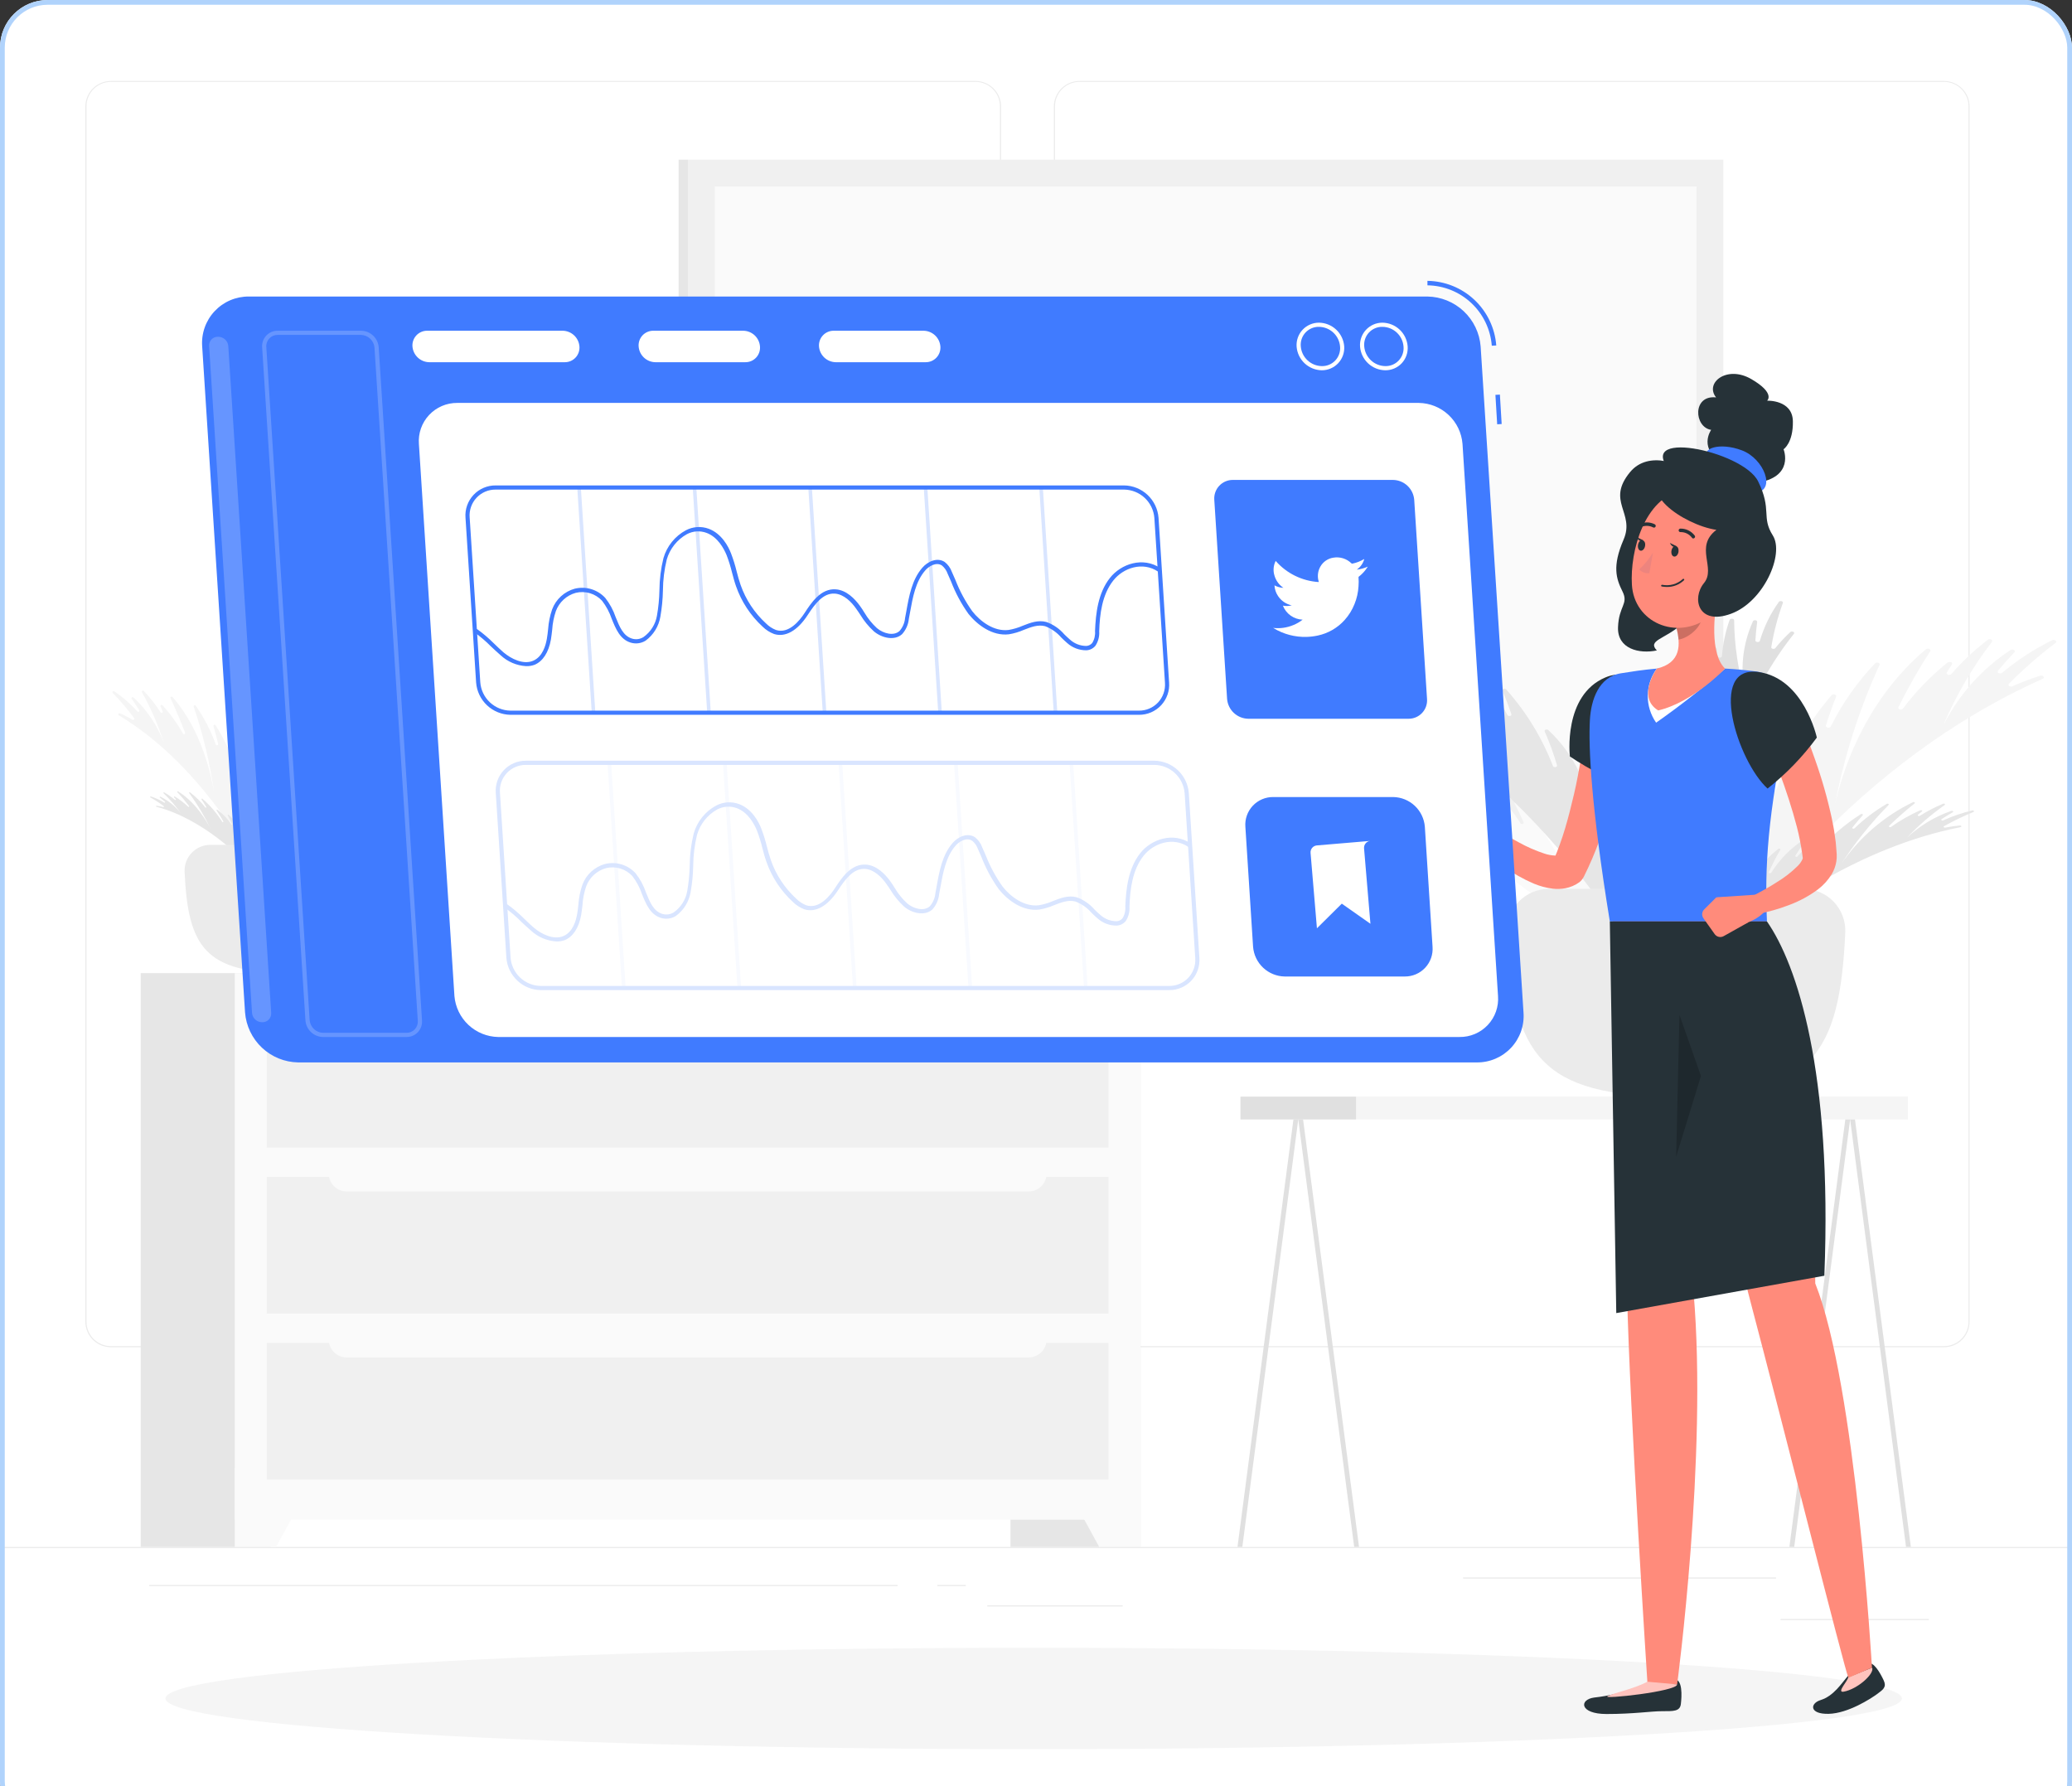 <svg width="435" height="375" viewBox="0 0 435 375" fill="none" xmlns="http://www.w3.org/2000/svg">
<rect x="0" y="0" width="435" height="375" fill="#333333" stroke="none"/>
<g clip-path="url(#clip0_1_10434)">
<rect width="435" height="384" rx="10" fill="white"/>
<path d="M452.04 324.782H-18V325.017H452.04V324.782Z" fill="#EBEBEB"/>
<path d="M404.942 339.908H373.806V340.143H404.942V339.908Z" fill="#EBEBEB"/>
<path d="M235.69 337.041H207.281V337.276H235.69V337.041Z" fill="#EBEBEB"/>
<path d="M372.866 331.184H307.164V331.419H372.866V331.184Z" fill="#EBEBEB"/>
<path d="M188.441 332.763H31.317V332.998H188.441V332.763Z" fill="#EBEBEB"/>
<path d="M202.759 332.763H196.808V332.998H202.759V332.763Z" fill="#EBEBEB"/>
<path d="M204.799 282.854H23.279C21.857 282.852 20.494 282.285 19.489 281.279C18.485 280.272 17.92 278.909 17.92 277.486V22.321C17.933 20.907 18.503 19.555 19.506 18.559C20.509 17.563 21.865 17.002 23.279 17H204.799C206.222 17 207.588 17.566 208.594 18.572C209.601 19.579 210.167 20.944 210.167 22.368V277.486C210.167 278.91 209.601 280.275 208.594 281.282C207.588 282.289 206.222 282.854 204.799 282.854V282.854ZM23.279 17.188C21.919 17.191 20.616 17.732 19.655 18.695C18.695 19.657 18.155 20.961 18.155 22.321V277.486C18.155 278.846 18.695 280.15 19.655 281.113C20.616 282.075 21.919 282.617 23.279 282.619H204.799C206.159 282.617 207.463 282.075 208.425 281.113C209.388 280.151 209.929 278.847 209.932 277.486V22.321C209.929 20.96 209.388 19.656 208.425 18.694C207.463 17.732 206.159 17.191 204.799 17.188H23.279Z" fill="#EBEBEB"/>
<path d="M408.147 282.854H226.618C225.195 282.852 223.831 282.286 222.825 281.279C221.819 280.273 221.253 278.909 221.25 277.486V22.321C221.265 20.906 221.837 19.554 222.842 18.558C223.846 17.562 225.203 17.002 226.618 17H408.147C409.559 17.005 410.913 17.566 411.914 18.562C412.915 19.558 413.484 20.909 413.496 22.321V277.486C413.496 278.907 412.933 280.269 411.931 281.276C410.928 282.282 409.568 282.849 408.147 282.854V282.854ZM226.618 17.188C225.257 17.191 223.953 17.732 222.991 18.694C222.029 19.656 221.488 20.96 221.485 22.321V277.486C221.488 278.847 222.029 280.151 222.991 281.113C223.953 282.075 225.257 282.617 226.618 282.619H408.147C409.508 282.617 410.812 282.075 411.774 281.113C412.736 280.151 413.278 278.847 413.28 277.486V22.321C413.278 20.96 412.736 19.656 411.774 18.694C410.812 17.732 409.508 17.191 408.147 17.188H226.618Z" fill="#EBEBEB"/>
<path d="M144.417 173.288L361.801 173.288V33.527L144.417 33.527L144.417 173.288Z" fill="#F0F0F0"/>
<path d="M144.427 33.527H142.471V173.288H144.427V33.527Z" fill="#E6E6E6"/>
<path d="M356.161 167.648V39.167L150.058 39.167V167.648H356.161Z" fill="#FAFAFA"/>
<path d="M239.45 204.311H212.141V324.782H239.45V204.311Z" fill="#E6E6E6"/>
<path d="M230.773 324.782H239.45V308.152H221.683L230.773 324.782Z" fill="#FAFAFA"/>
<path d="M56.849 204.311H29.54V324.782H56.849V204.311Z" fill="#E6E6E6"/>
<path d="M239.45 204.311H49.291V319.057H239.45V204.311Z" fill="#FAFAFA"/>
<path d="M57.958 324.782H49.291V308.152H67.049L57.958 324.782Z" fill="#FAFAFA"/>
<path d="M232.719 247.075H56.012V275.794H232.719V247.075Z" fill="#F0F0F0"/>
<path d="M232.719 281.924H56.012V310.643H232.719V281.924Z" fill="#F0F0F0"/>
<path d="M69.004 244.584H219.727V246.379C219.727 247.377 219.331 248.333 218.626 249.038C217.921 249.743 216.964 250.14 215.967 250.14H72.774C71.777 250.14 70.82 249.743 70.115 249.038C69.41 248.333 69.014 247.377 69.014 246.379V244.584H69.004Z" fill="#FAFAFA"/>
<path d="M232.719 212.217H56.012V240.936H232.719V212.217Z" fill="#F0F0F0"/>
<path d="M69.004 209.716H219.727V211.512C219.727 212.509 219.331 213.465 218.626 214.171C217.921 214.876 216.964 215.272 215.967 215.272H72.774C71.777 215.272 70.82 214.876 70.115 214.171C69.41 213.465 69.014 212.509 69.014 211.512V209.716H69.004Z" fill="#FAFAFA"/>
<path d="M69.004 279.433H219.727V281.228C219.727 282.225 219.331 283.182 218.626 283.887C217.921 284.592 216.964 284.988 215.967 284.988H72.774C71.777 284.988 70.82 284.592 70.115 283.887C69.41 283.182 69.014 282.225 69.014 281.228V279.433H69.004Z" fill="#FAFAFA"/>
<path d="M358.135 205.89C365.787 193.622 389.44 160.127 428.829 142.529C429.384 142.284 428.932 141.673 428.331 141.861C426.339 142.497 424.384 143.24 422.474 144.089C421.985 144.306 421.421 143.892 421.75 143.554C424.811 140.47 428.084 137.605 431.546 134.98C431.978 134.651 431.358 134.153 430.831 134.416C427.077 136.268 423.555 138.559 420.34 141.241C419.917 141.598 419.127 141.241 419.466 140.808C420.49 139.586 421.637 138.289 422.906 136.954C423.264 136.588 422.549 136.164 422.089 136.475C416.219 140.325 411.441 145.621 408.213 151.854H408.157C410.789 145.761 414.161 140.015 418.197 134.745C418.488 134.36 417.745 133.984 417.332 134.313C414.54 136.45 411.97 138.863 409.661 141.514C409.313 141.908 408.448 141.589 408.721 141.156C408.993 140.724 409.398 140.085 409.764 139.549C410.131 139.013 409.275 138.816 408.824 139.135C405.337 141.952 402.209 145.184 399.508 148.762C399.188 149.175 398.314 148.903 398.568 148.461C400.561 144.422 402.787 140.501 405.233 136.719C405.496 136.324 404.735 135.976 404.34 136.315C390.756 147.69 386.366 163.699 385.237 168.973C387.158 158.842 390.299 148.981 394.591 139.605C394.789 139.192 393.98 138.91 393.651 139.276C389.913 143.206 386.78 147.67 384.354 152.522C384.138 152.964 383.188 152.776 383.329 152.315C383.959 150.322 384.673 148.292 385.482 146.261C385.651 145.838 384.843 145.584 384.542 145.951C379.53 151.78 375.616 158.468 372.988 165.692C372.819 166.153 371.823 165.993 371.954 165.523C372.739 162.549 373.731 159.634 374.925 156.799C375.094 156.395 374.333 156.132 373.985 156.47C370.206 160.108 367.292 164.548 365.458 169.462C365.28 169.913 364.33 169.782 364.405 169.312C364.819 166.98 365.345 164.611 366.022 162.139C366.135 161.725 365.345 161.509 365.035 161.876C361.044 166.71 358.386 172.505 357.327 178.684C357.242 179.154 356.264 179.107 356.264 178.637C356.272 175.138 356.539 171.644 357.063 168.184C357.129 167.761 356.311 167.591 356.048 167.977C345.754 182.661 352.607 203.7 352.739 204.066L353.397 205.655C354.046 207.263 357.186 207.413 358.135 205.89Z" fill="#F5F5F5"/>
<path d="M340.396 206.595C334.52 199.075 316.79 178.75 290.741 171.361C290.374 171.248 290.6 170.778 290.995 170.835C292.289 171.032 293.57 171.308 294.83 171.662C295.15 171.756 295.46 171.399 295.225 171.211C293.062 169.473 290.771 167.902 288.372 166.51C288.071 166.332 288.372 165.918 288.757 166.04C291.275 166.871 293.674 168.028 295.892 169.481C296.193 169.678 296.644 169.312 296.4 169.077C295.648 168.353 294.821 167.601 293.909 166.83C293.655 166.623 294.059 166.238 294.379 166.397C298.457 168.436 301.914 171.529 304.391 175.356V175.356C302.248 171.502 299.637 167.928 296.616 164.715C296.4 164.48 296.823 164.132 297.115 164.301C299.071 165.454 300.899 166.812 302.567 168.353C302.821 168.588 303.328 168.259 303.122 167.996C302.915 167.732 302.605 167.337 302.332 167.008C302.059 166.679 302.567 166.435 302.849 166.614C305.295 168.167 307.535 170.024 309.514 172.141C309.74 172.386 310.266 172.094 310.088 171.812C308.492 169.28 306.753 166.842 304.88 164.508C304.682 164.263 305.115 163.934 305.397 164.113C314.863 170.336 319.047 180.865 320.231 184.381C318.155 177.685 315.316 171.251 311.77 165.203C311.62 164.94 312.09 164.649 312.334 164.865C315.032 167.177 317.364 169.884 319.253 172.893C319.432 173.175 319.996 172.893 319.864 172.63C319.291 171.333 318.671 170.017 317.984 168.701C317.843 168.437 318.313 168.165 318.558 168.381C322.257 171.881 325.292 176.021 327.517 180.602C327.676 180.903 328.278 180.677 328.156 180.358C327.398 178.422 326.515 176.538 325.514 174.717C325.373 174.463 325.815 174.181 326.069 174.379C328.801 176.502 331.016 179.219 332.546 182.322C332.697 182.614 333.279 182.407 333.185 182.097C332.715 180.536 332.17 178.929 331.531 177.331C331.418 177.058 331.888 176.813 332.114 177.03C335.099 179.994 337.274 183.674 338.431 187.718C338.534 188.029 339.136 187.878 339.089 187.549C338.765 185.144 338.281 182.764 337.641 180.423C337.566 180.141 338.055 179.925 338.252 180.151C345.98 189.063 343.639 204.414 343.592 204.706L343.338 205.881C343.239 206.165 343.07 206.419 342.846 206.621C342.623 206.823 342.353 206.966 342.061 207.037C341.769 207.108 341.463 207.105 341.172 207.028C340.881 206.95 340.614 206.802 340.396 206.595V206.595Z" fill="#FAFAFA"/>
<path d="M338.873 193.735C332.386 183.733 312.41 156.461 279.789 142.36C279.328 142.162 279.685 141.664 280.184 141.814C281.829 142.313 283.446 142.903 285.025 143.582C285.439 143.76 285.89 143.413 285.608 143.14C283.047 140.636 280.314 138.315 277.429 136.193C277.072 135.92 277.57 135.516 278.003 135.723C281.121 137.208 284.052 139.057 286.736 141.232C287.084 141.523 287.676 141.232 287.441 140.874C286.576 139.878 285.617 138.825 284.555 137.744C284.254 137.434 284.828 137.086 285.213 137.34C290.096 140.445 294.105 144.745 296.861 149.833H296.908C294.668 144.843 291.827 140.145 288.447 135.845C288.203 135.535 288.795 135.224 289.152 135.488C291.475 137.22 293.622 139.175 295.563 141.326C295.855 141.645 296.56 141.382 296.334 141.025C296.109 140.668 295.761 140.16 295.451 139.718C295.14 139.276 295.836 139.107 296.174 139.37C299.087 141.646 301.71 144.27 303.986 147.182C304.25 147.521 304.927 147.286 304.786 146.928C303.082 143.638 301.199 140.443 299.145 137.358C298.919 137.029 299.531 136.747 299.869 137.02C311.206 146.233 315.089 159.319 316.095 163.643C314.344 155.34 311.598 147.278 307.916 139.633C307.756 139.295 308.405 139.06 308.696 139.351C311.803 142.541 314.422 146.171 316.471 150.125C316.659 150.491 317.411 150.332 317.307 149.946C316.753 148.32 316.132 146.665 315.427 145.001C315.286 144.663 315.944 144.447 316.217 144.747C320.427 149.477 323.751 154.925 326.031 160.832C326.182 161.218 326.971 161.077 326.887 160.691C326.184 158.26 325.318 155.879 324.292 153.565C324.151 153.227 324.762 153.001 325.063 153.283C328.227 156.229 330.697 159.841 332.292 163.859C332.433 164.226 333.232 164.113 333.148 163.737C332.762 161.857 332.292 159.855 331.7 157.862C331.597 157.523 332.245 157.345 332.499 157.636C335.845 161.564 338.112 166.293 339.08 171.361C339.155 171.747 339.963 171.7 339.954 171.361C339.886 168.487 339.606 165.621 339.117 162.788C339.051 162.44 339.719 162.299 339.944 162.609C348.64 174.576 343.385 191.864 343.282 192.184L342.774 193.491C342.248 194.835 339.681 194.985 338.873 193.735Z" fill="#E6E6E6"/>
<path d="M366.878 195.737C372.772 190.877 390.135 177.876 411.579 173.664C411.879 173.608 411.795 173.288 411.475 173.316C410.434 173.405 409.398 173.552 408.373 173.758C408.1 173.805 407.922 173.561 408.147 173.448C410.137 172.339 412.19 171.347 414.295 170.477C414.559 170.365 414.371 170.083 414.079 170.148C411.972 170.645 409.92 171.347 407.95 172.245C407.687 172.367 407.405 172.113 407.63 171.963C408.345 171.511 409.116 171.023 409.962 170.543C410.197 170.402 409.962 170.148 409.68 170.242C406.203 171.444 403.018 173.366 400.335 175.883V175.883C402.742 173.337 405.396 171.038 408.26 169.02C408.467 168.87 408.204 168.635 407.95 168.738C406.247 169.451 404.605 170.303 403.043 171.286C402.798 171.436 402.469 171.201 402.676 171.032C402.883 170.863 403.193 170.609 403.466 170.393C403.738 170.177 403.39 170.017 403.137 170.12C400.979 171.079 398.923 172.25 396.998 173.617C396.772 173.768 396.424 173.561 396.612 173.382C398.154 171.878 399.95 170.271 401.952 168.682C402.15 168.522 401.868 168.296 401.623 168.409C395.508 171.371 390.282 175.89 386.469 181.514V181.514C389.377 177.018 392.735 172.828 396.49 169.011C396.659 168.832 396.349 168.635 396.124 168.766C393.659 170.204 391.377 171.934 389.327 173.918C389.139 174.097 388.744 173.918 388.904 173.721C389.581 172.875 390.295 172.019 391.066 171.164C391.226 170.985 390.906 170.797 390.681 170.929C387.262 173.096 384.183 175.757 381.543 178.825C381.374 179.023 380.951 178.825 381.101 178.647C382.053 177.359 383.076 176.126 384.166 174.952C384.326 174.783 384.025 174.586 383.799 174.708C381.358 176.001 379.176 177.731 377.36 179.812C377.19 180 376.777 179.812 376.908 179.643C377.557 178.618 378.272 177.575 379.052 176.522C379.183 176.343 378.864 176.174 378.648 176.306C375.903 178.099 373.581 180.466 371.841 183.244C371.71 183.441 371.268 183.328 371.362 183.112C372.063 181.495 372.867 179.925 373.769 178.412C373.881 178.224 373.543 178.073 373.355 178.224C365.768 183.93 364.791 194.205 364.781 194.393V195.183C364.744 195.972 366.145 196.339 366.878 195.737Z" fill="#E6E6E6"/>
<path d="M359.912 201.115C358.596 189.674 357.092 157.636 376.617 133.072C376.89 132.724 376.203 132.395 375.856 132.714C374.728 133.749 373.682 134.867 372.725 136.061C372.481 136.371 371.785 136.221 371.87 135.873C372.385 132.71 373.2 129.603 374.304 126.594C374.436 126.218 373.693 126.03 373.449 126.378C371.68 128.855 370.336 131.61 369.472 134.529C369.36 134.924 368.532 134.858 368.532 134.453C368.598 133.241 368.72 131.934 368.908 130.571C368.965 130.186 368.175 130.073 368.015 130.439C365.807 135.321 365.253 140.791 366.436 146.016V146.016C364.922 140.883 364.125 135.565 364.067 130.214C364.067 129.838 363.296 129.772 363.127 130.139C362.249 132.596 361.705 135.16 361.51 137.763C361.51 138.167 360.636 138.167 360.57 137.763C360.504 137.358 360.466 136.757 360.419 136.249C360.372 135.741 359.63 135.835 359.479 136.249C358.467 139.462 357.978 142.817 358.032 146.186C358.032 146.581 357.204 146.628 357.092 146.233C356.297 142.678 355.732 139.077 355.399 135.45C355.399 135.074 354.6 135.036 354.459 135.403C350.784 147.878 356.716 161.199 358.915 165.486C354.65 157.63 351.324 149.3 349.007 140.667C348.913 140.291 348.151 140.32 348.067 140.667C347.553 144.878 347.791 149.147 348.772 153.274C348.856 153.678 348.039 153.8 347.832 153.415C347.155 151.732 346.525 150.002 345.952 148.235C345.829 147.868 345.077 147.906 345.012 148.235C344.429 154.261 345.792 160.729 347.7 166.426C347.841 166.83 346.995 166.99 346.817 166.595C345.711 164.188 344.769 161.71 343.996 159.178C343.893 158.82 343.169 158.839 343.056 159.178C342.335 163.275 342.704 167.49 344.128 171.399C344.259 171.793 343.46 171.972 343.254 171.596C342.22 169.716 341.223 167.751 340.33 165.721C340.17 165.373 339.456 165.448 339.39 165.805C339.089 171.051 340.838 176.146 343.291 180.696C343.489 181.072 342.727 181.316 342.455 180.959C340.477 178.37 338.662 175.661 337.021 172.846C336.823 172.517 336.081 172.621 336.137 172.987C336.861 187.013 354.149 200.87 354.478 201.133L355.888 202.149C357.58 203.324 360.025 202.534 359.912 201.115Z" fill="#E0E0E0"/>
<path d="M378.638 186.619C379.822 186.619 380.994 186.859 382.083 187.324C383.172 187.789 384.156 188.47 384.974 189.326C385.793 190.181 386.43 191.194 386.847 192.302C387.264 193.411 387.452 194.592 387.4 195.775C386.234 221.383 380.434 230.238 351.893 230.238C323.352 230.238 317.552 221.383 316.396 195.775C316.342 194.592 316.529 193.41 316.946 192.301C317.362 191.192 317.999 190.179 318.818 189.323C319.637 188.467 320.621 187.786 321.71 187.321C322.8 186.856 323.972 186.617 325.157 186.619H378.638Z" fill="#EBEBEB"/>
<path d="M57.385 189.27C53.869 181.702 43.011 161.02 24.924 150.162C24.877 150.128 24.844 150.078 24.832 150.021C24.82 149.964 24.83 149.904 24.859 149.854C24.888 149.804 24.935 149.766 24.991 149.748C25.046 149.731 25.106 149.734 25.159 149.758C26.088 150.148 26.987 150.607 27.848 151.131C27.895 151.157 27.949 151.167 28.002 151.159C28.055 151.151 28.104 151.126 28.142 151.087C28.179 151.049 28.203 150.999 28.209 150.946C28.216 150.892 28.204 150.838 28.177 150.792C26.802 148.927 25.301 147.158 23.683 145.499C23.486 145.302 23.768 144.992 24.003 145.152C25.786 146.345 27.407 147.763 28.825 149.373C29.023 149.589 29.38 149.373 29.23 149.1C28.759 148.348 28.233 147.549 27.65 146.722C27.481 146.496 27.81 146.233 28.026 146.43C30.865 149.05 33.046 152.303 34.391 155.925V155.925C33.225 152.25 31.688 148.703 29.803 145.34C29.662 145.105 30 144.87 30.198 145.076C31.51 146.45 32.684 147.949 33.704 149.551C33.864 149.805 34.268 149.598 34.146 149.335L33.704 148.32C33.582 148.085 33.921 147.868 34.109 148.075C35.765 149.88 37.207 151.87 38.405 154.007C38.546 154.261 38.95 154.101 38.847 153.829C38.01 151.563 36.966 149.128 35.791 146.581C35.773 146.528 35.772 146.471 35.791 146.418C35.809 146.366 35.844 146.321 35.892 146.291C35.939 146.262 35.995 146.249 36.05 146.256C36.105 146.262 36.157 146.287 36.196 146.327C42.438 153.349 44.45 163.248 44.967 166.491C44.103 160.329 42.664 154.261 40.67 148.367C40.656 148.312 40.662 148.254 40.686 148.203C40.71 148.152 40.751 148.11 40.802 148.086C40.853 148.062 40.911 148.056 40.965 148.069C41.02 148.083 41.069 148.115 41.103 148.16C42.858 150.689 44.276 153.435 45.324 156.329C45.427 156.602 45.869 156.489 45.803 156.207C45.512 154.975 45.183 153.725 44.816 152.447C44.731 152.193 45.108 152.033 45.258 152.259C47.635 156.04 49.422 160.161 50.56 164.48C50.645 164.762 51.096 164.668 51.039 164.376C50.682 162.546 50.23 160.735 49.686 158.952C49.601 158.708 49.949 158.538 50.118 158.755C51.926 161.147 53.255 163.867 54.029 166.764C54.051 166.818 54.09 166.862 54.141 166.891C54.191 166.919 54.25 166.929 54.307 166.919C54.364 166.909 54.416 166.88 54.455 166.836C54.493 166.793 54.515 166.737 54.518 166.679C54.32 165.241 54.085 163.756 53.775 162.252C53.764 162.195 53.774 162.136 53.802 162.086C53.83 162.036 53.875 161.997 53.929 161.977C53.983 161.956 54.043 161.956 54.097 161.975C54.151 161.995 54.197 162.033 54.226 162.082C56.115 165.244 57.319 168.767 57.761 172.423C57.761 172.488 57.787 172.55 57.833 172.596C57.878 172.642 57.941 172.668 58.005 172.668C58.07 172.668 58.132 172.642 58.178 172.596C58.224 172.55 58.25 172.488 58.25 172.423C58.254 170.265 58.134 168.109 57.893 165.965C57.891 165.91 57.908 165.855 57.941 165.811C57.974 165.766 58.021 165.734 58.074 165.72C58.128 165.706 58.184 165.71 58.235 165.733C58.286 165.755 58.328 165.794 58.353 165.843C63.054 174.905 59.933 187.869 59.876 188.113L59.585 189.053C59.521 189.284 59.389 189.49 59.206 189.644C59.023 189.798 58.797 189.893 58.559 189.916C58.321 189.94 58.081 189.89 57.872 189.775C57.662 189.659 57.492 189.483 57.385 189.27V189.27Z" fill="#F5F5F5"/>
<path d="M66.607 189.589C68.713 184.409 75.256 170.299 86.527 163.267C86.555 163.242 86.575 163.208 86.581 163.172C86.588 163.135 86.583 163.096 86.565 163.063C86.548 163.029 86.52 163.003 86.486 162.987C86.452 162.971 86.414 162.967 86.377 162.976C85.793 163.221 85.23 163.513 84.694 163.85C84.553 163.944 84.384 163.756 84.478 163.615C85.313 162.363 86.237 161.172 87.242 160.052C87.364 159.911 87.185 159.695 87.035 159.798C85.913 160.596 84.907 161.545 84.046 162.618C83.933 162.769 83.698 162.618 83.792 162.421C84.074 161.913 84.393 161.368 84.732 160.813C84.835 160.654 84.619 160.466 84.497 160.597C82.703 162.399 81.371 164.609 80.614 167.037V167.037C81.284 164.535 82.203 162.106 83.359 159.789C83.434 159.629 83.218 159.46 83.096 159.591C82.28 160.516 81.558 161.521 80.943 162.59C80.849 162.759 80.596 162.59 80.661 162.43L80.953 161.744C81.019 161.584 80.802 161.425 80.689 161.566C79.662 162.795 78.785 164.143 78.076 165.58C77.992 165.758 77.728 165.627 77.785 165.439C78.283 163.888 78.885 162.195 79.608 160.475C79.684 160.306 79.458 160.146 79.345 160.287C75.51 164.987 74.391 171.841 74.118 174.097C74.561 169.859 75.379 165.668 76.562 161.575C76.61 161.396 76.374 161.274 76.281 161.425C75.195 163.165 74.338 165.039 73.733 166.999C73.677 167.187 73.394 167.093 73.432 166.896C73.601 166.05 73.789 165.185 74.005 164.32C74.005 164.141 73.808 164.019 73.714 164.179C72.254 166.787 71.189 169.597 70.555 172.517C70.508 172.724 70.217 172.64 70.245 172.433C70.443 171.239 70.697 169.989 71.025 168.673C71.025 168.503 70.847 168.381 70.753 168.522C69.62 170.178 68.813 172.035 68.374 173.993C68.374 174.181 68.055 174.116 68.074 173.918C68.168 172.922 68.299 171.888 68.478 170.844C68.478 170.675 68.271 170.571 68.186 170.722C67.018 172.935 66.311 175.363 66.109 177.857C66.1 177.892 66.08 177.922 66.052 177.944C66.024 177.966 65.99 177.978 65.954 177.978C65.918 177.978 65.883 177.966 65.855 177.944C65.827 177.922 65.807 177.892 65.799 177.857C65.764 176.358 65.808 174.858 65.93 173.364C65.93 173.185 65.705 173.1 65.639 173.26C62.819 179.455 64.971 188.574 65.009 188.743L65.206 189.439C65.234 189.595 65.312 189.739 65.428 189.847C65.544 189.956 65.692 190.024 65.85 190.041C66.008 190.058 66.168 190.023 66.304 189.941C66.441 189.86 66.547 189.736 66.607 189.589V189.589Z" fill="#F5F5F5"/>
<path d="M66.231 181.777C69.211 175.601 78.377 158.764 93.352 150.068C93.397 150.045 93.431 150.004 93.446 149.956C93.461 149.907 93.456 149.855 93.432 149.81C93.409 149.765 93.368 149.731 93.32 149.716C93.271 149.701 93.219 149.706 93.174 149.73C92.41 150.041 91.668 150.406 90.955 150.82C90.917 150.845 90.872 150.855 90.828 150.85C90.783 150.845 90.741 150.825 90.709 150.794C90.678 150.762 90.658 150.72 90.653 150.675C90.648 150.631 90.658 150.586 90.683 150.548C91.834 149.032 93.09 147.6 94.443 146.261C94.475 146.225 94.493 146.178 94.493 146.129C94.493 146.08 94.475 146.033 94.442 145.997C94.41 145.96 94.365 145.938 94.316 145.933C94.268 145.928 94.219 145.941 94.18 145.97C92.701 146.926 91.351 148.07 90.165 149.373C90.006 149.551 89.714 149.373 89.846 149.147C90.241 148.527 90.683 147.878 91.171 147.267C91.191 147.225 91.196 147.178 91.186 147.133C91.175 147.089 91.15 147.048 91.115 147.019C91.079 146.99 91.035 146.974 90.989 146.973C90.943 146.972 90.898 146.986 90.861 147.013C88.5 149.131 86.671 151.775 85.522 154.731V154.731C86.528 151.73 87.835 148.839 89.423 146.101C89.545 145.904 89.263 145.716 89.103 145.876C88.01 146.979 87.024 148.184 86.161 149.476C86.029 149.683 85.7 149.476 85.803 149.297C85.907 149.119 86.067 148.752 86.208 148.489C86.232 148.445 86.239 148.394 86.227 148.346C86.215 148.298 86.185 148.256 86.144 148.228C86.102 148.201 86.052 148.19 86.002 148.199C85.953 148.207 85.909 148.233 85.879 148.273C84.499 149.736 83.294 151.354 82.288 153.095C82.266 153.144 82.227 153.182 82.177 153.202C82.128 153.221 82.073 153.22 82.024 153.199C81.976 153.178 81.938 153.138 81.918 153.089C81.899 153.039 81.9 152.984 81.921 152.936C82.635 151.055 83.5 149.072 84.525 147.032C84.549 146.988 84.556 146.937 84.544 146.889C84.532 146.841 84.502 146.798 84.461 146.771C84.419 146.744 84.369 146.733 84.32 146.741C84.27 146.75 84.226 146.776 84.196 146.816C78.988 152.503 77.211 160.588 76.741 163.258C77.528 158.212 78.787 153.252 80.501 148.442C80.51 148.397 80.505 148.351 80.485 148.31C80.465 148.269 80.432 148.236 80.391 148.216C80.351 148.195 80.304 148.189 80.26 148.198C80.215 148.206 80.174 148.229 80.144 148.263C78.678 150.321 77.48 152.558 76.581 154.919C76.566 154.97 76.532 155.013 76.485 155.039C76.438 155.064 76.383 155.07 76.332 155.055C76.281 155.04 76.238 155.006 76.213 154.959C76.187 154.912 76.181 154.857 76.196 154.806C76.45 153.8 76.732 152.785 77.051 151.751C77.065 151.705 77.061 151.656 77.041 151.612C77.021 151.569 76.986 151.534 76.943 151.515C76.899 151.495 76.85 151.492 76.804 151.506C76.758 151.52 76.719 151.551 76.694 151.591C74.696 154.656 73.175 158.007 72.182 161.528C72.169 161.579 72.137 161.623 72.092 161.65C72.047 161.678 71.993 161.686 71.942 161.674C71.891 161.661 71.847 161.629 71.82 161.584C71.792 161.539 71.784 161.485 71.796 161.434C72.111 159.947 72.506 158.478 72.981 157.034C73.003 156.987 73.006 156.933 72.988 156.883C72.971 156.834 72.934 156.793 72.887 156.771C72.84 156.749 72.785 156.746 72.736 156.764C72.686 156.781 72.646 156.818 72.624 156.865C71.111 158.807 69.988 161.022 69.314 163.389C69.305 163.442 69.274 163.488 69.23 163.518C69.186 163.548 69.132 163.559 69.079 163.549C69.027 163.539 68.981 163.509 68.951 163.465C68.921 163.42 68.91 163.366 68.92 163.314C69.089 162.139 69.314 160.917 69.587 159.695C69.593 159.649 69.582 159.602 69.558 159.563C69.534 159.523 69.498 159.493 69.454 159.477C69.411 159.461 69.364 159.459 69.32 159.473C69.275 159.487 69.237 159.516 69.211 159.554C67.617 162.13 66.583 165.013 66.175 168.014C66.175 168.067 66.154 168.117 66.117 168.154C66.08 168.191 66.03 168.212 65.977 168.212C65.925 168.212 65.875 168.191 65.838 168.154C65.801 168.117 65.78 168.067 65.78 168.014C65.806 166.245 65.932 164.478 66.156 162.722C66.165 162.674 66.156 162.624 66.13 162.583C66.105 162.541 66.065 162.51 66.019 162.496C65.972 162.482 65.922 162.486 65.878 162.507C65.834 162.528 65.799 162.564 65.78 162.609C61.785 169.998 64.201 180.668 64.248 180.865L64.483 181.674C64.541 181.854 64.652 182.012 64.802 182.128C64.951 182.244 65.132 182.312 65.322 182.323C65.51 182.334 65.698 182.288 65.861 182.191C66.023 182.093 66.152 181.949 66.231 181.777Z" fill="#E6E6E6"/>
<path d="M53.371 183.009C50.663 180.01 42.691 171.981 32.849 169.377C32.708 169.377 32.755 169.152 32.849 169.161C33.331 169.226 33.808 169.32 34.278 169.443C34.303 169.452 34.331 169.451 34.356 169.441C34.381 169.431 34.401 169.412 34.414 169.389C34.426 169.365 34.43 169.337 34.424 169.311C34.418 169.285 34.403 169.262 34.381 169.246C33.485 168.57 32.542 167.957 31.561 167.413C31.539 167.397 31.524 167.373 31.518 167.347C31.512 167.321 31.516 167.294 31.528 167.27C31.541 167.246 31.561 167.227 31.586 167.217C31.611 167.207 31.639 167.207 31.664 167.215C32.654 167.527 33.601 167.96 34.485 168.503C34.607 168.578 34.738 168.428 34.635 168.334C34.306 168.052 33.949 167.751 33.563 167.45C33.45 167.366 33.563 167.206 33.695 167.272C35.375 168.094 36.842 169.294 37.982 170.778V170.778C36.91 169.252 35.692 167.836 34.344 166.548C34.32 166.529 34.305 166.502 34.301 166.472C34.298 166.442 34.306 166.412 34.325 166.388C34.343 166.364 34.371 166.349 34.401 166.345C34.431 166.342 34.461 166.35 34.485 166.369C35.282 166.824 36.037 167.349 36.741 167.939C36.844 168.033 37.004 167.892 36.91 167.789L36.543 167.394C36.449 167.3 36.543 167.159 36.694 167.225C37.711 167.835 38.657 168.557 39.514 169.377C39.617 169.471 39.777 169.377 39.693 169.236C38.978 168.296 38.16 167.309 37.239 166.322C37.145 166.228 37.239 166.087 37.389 166.153C41.263 168.55 43.622 172.799 44.327 174.219C43.029 171.512 41.487 168.928 39.721 166.501C39.711 166.49 39.703 166.477 39.699 166.463C39.694 166.449 39.692 166.434 39.693 166.419C39.693 166.404 39.697 166.39 39.704 166.376C39.71 166.363 39.719 166.351 39.73 166.341C39.741 166.331 39.754 166.323 39.768 166.319C39.782 166.314 39.797 166.312 39.812 166.313C39.827 166.313 39.842 166.317 39.855 166.324C39.868 166.33 39.88 166.339 39.89 166.35C41.093 167.268 42.173 168.336 43.105 169.528C43.19 169.641 43.378 169.528 43.303 169.415C42.992 168.889 42.663 168.362 42.306 167.836C42.296 167.812 42.294 167.785 42.3 167.76C42.306 167.734 42.32 167.711 42.34 167.695C42.36 167.678 42.385 167.668 42.411 167.666C42.437 167.664 42.463 167.671 42.485 167.685C44.115 169.096 45.528 170.74 46.677 172.564C46.762 172.677 46.95 172.564 46.884 172.451C46.471 171.709 46.01 170.938 45.474 170.167C45.399 170.064 45.54 169.941 45.643 170.017C46.815 170.876 47.819 171.944 48.605 173.166C48.622 173.17 48.639 173.171 48.657 173.167C48.674 173.163 48.69 173.156 48.703 173.145C48.717 173.134 48.728 173.12 48.735 173.104C48.743 173.088 48.746 173.071 48.746 173.053C48.445 172.423 48.116 171.775 47.806 171.173C47.74 171.07 47.89 170.957 47.984 171.041C49.312 172.235 50.379 173.692 51.115 175.319C51.18 175.45 51.378 175.375 51.331 175.243C51.017 174.259 50.65 173.292 50.231 172.348C50.218 172.323 50.216 172.295 50.223 172.268C50.23 172.241 50.247 172.218 50.27 172.203C50.294 172.188 50.322 172.182 50.349 172.186C50.376 172.19 50.401 172.204 50.419 172.226C53.907 175.751 54.349 182.087 54.358 182.2V182.689C54.348 182.799 54.306 182.904 54.237 182.99C54.168 183.076 54.075 183.141 53.97 183.175C53.865 183.209 53.752 183.211 53.645 183.182C53.539 183.152 53.443 183.092 53.371 183.009V183.009Z" fill="#E6E6E6"/>
<path d="M56.595 186.327C57.197 179.258 57.893 159.488 48.924 144.324C48.793 144.108 49.112 143.911 49.272 144.108C49.801 144.761 50.282 145.453 50.71 146.176C50.734 146.217 50.771 146.249 50.815 146.266C50.859 146.283 50.907 146.285 50.952 146.271C50.998 146.256 51.036 146.227 51.062 146.188C51.089 146.148 51.1 146.101 51.096 146.054C50.865 144.121 50.494 142.208 49.986 140.329C49.921 140.103 50.269 139.981 50.381 140.197C51.21 141.785 51.823 143.477 52.205 145.227C52.208 145.254 52.217 145.28 52.23 145.304C52.243 145.328 52.261 145.349 52.282 145.366C52.304 145.383 52.328 145.396 52.355 145.403C52.381 145.411 52.408 145.413 52.435 145.41C52.463 145.407 52.489 145.399 52.513 145.385C52.537 145.372 52.558 145.354 52.575 145.333C52.592 145.312 52.604 145.287 52.612 145.261C52.62 145.234 52.622 145.207 52.619 145.18C52.619 144.428 52.562 143.629 52.45 142.783C52.45 142.733 52.468 142.686 52.499 142.648C52.531 142.61 52.574 142.584 52.622 142.574C52.671 142.564 52.721 142.571 52.764 142.594C52.808 142.616 52.843 142.653 52.863 142.698C53.879 145.798 54.127 149.098 53.587 152.315V152.315C54.286 149.112 54.648 145.845 54.668 142.566C54.668 142.512 54.69 142.459 54.729 142.42C54.767 142.381 54.82 142.36 54.875 142.36C54.93 142.36 54.982 142.381 55.021 142.42C55.06 142.459 55.082 142.512 55.082 142.566C55.486 144.104 55.734 145.679 55.824 147.267C55.835 147.315 55.861 147.359 55.9 147.39C55.938 147.421 55.986 147.438 56.036 147.438C56.086 147.438 56.133 147.421 56.172 147.39C56.211 147.359 56.237 147.315 56.247 147.267C56.247 146.957 56.294 146.646 56.313 146.327C56.324 146.278 56.35 146.235 56.389 146.204C56.427 146.172 56.475 146.155 56.525 146.155C56.574 146.155 56.622 146.172 56.661 146.204C56.699 146.235 56.726 146.278 56.736 146.327C57.204 148.336 57.428 150.394 57.404 152.456C57.414 152.505 57.441 152.548 57.479 152.579C57.518 152.61 57.566 152.627 57.615 152.627C57.665 152.627 57.713 152.61 57.751 152.579C57.79 152.548 57.816 152.505 57.827 152.456C58.165 150.425 58.466 148.169 58.626 145.81C58.636 145.761 58.663 145.718 58.701 145.687C58.74 145.655 58.788 145.638 58.837 145.638C58.887 145.638 58.935 145.655 58.974 145.687C59.012 145.718 59.039 145.761 59.049 145.81C60.732 153.509 58.005 161.725 56.999 164.386C58.995 159.436 60.519 154.308 61.55 149.072C61.55 149.017 61.571 148.964 61.61 148.926C61.649 148.887 61.701 148.865 61.756 148.865C61.811 148.865 61.864 148.887 61.903 148.926C61.941 148.964 61.963 149.017 61.963 149.072C62.198 151.669 62.091 154.286 61.644 156.856C61.644 157.1 61.982 157.175 62.048 156.94C62.358 155.897 62.649 154.834 62.913 153.744C62.913 153.689 62.934 153.636 62.973 153.598C63.012 153.559 63.065 153.537 63.119 153.537C63.174 153.537 63.227 153.559 63.266 153.598C63.304 153.636 63.326 153.689 63.326 153.744C63.496 157.527 63.081 161.313 62.095 164.968C62.029 165.222 62.414 165.316 62.499 165.081C63.006 163.581 63.436 162.056 63.787 160.513C63.8 160.468 63.828 160.429 63.865 160.402C63.902 160.374 63.947 160.359 63.994 160.359C64.04 160.359 64.085 160.374 64.122 160.402C64.16 160.429 64.187 160.468 64.201 160.513C64.533 163.027 64.367 165.583 63.712 168.033C63.697 168.087 63.704 168.144 63.731 168.193C63.758 168.241 63.804 168.277 63.857 168.292C63.911 168.307 63.968 168.3 64.017 168.272C64.065 168.245 64.101 168.2 64.116 168.146C64.586 166.99 65.056 165.777 65.46 164.527C65.478 164.483 65.51 164.446 65.55 164.422C65.591 164.398 65.638 164.388 65.685 164.393C65.732 164.399 65.775 164.419 65.81 164.452C65.844 164.484 65.866 164.527 65.874 164.574C65.932 167.731 65.32 170.864 64.078 173.768C63.984 173.993 64.341 174.153 64.464 173.927C65.386 172.308 66.217 170.638 66.955 168.926C66.969 168.875 67.001 168.831 67.046 168.804C67.091 168.776 67.145 168.767 67.197 168.777C67.249 168.788 67.294 168.818 67.325 168.862C67.355 168.905 67.367 168.959 67.359 169.011C67.03 177.669 59.096 186.224 58.898 186.383L58.259 187.004C58.12 187.13 57.948 187.214 57.763 187.247C57.579 187.28 57.388 187.259 57.214 187.189C57.041 187.118 56.89 187 56.781 186.847C56.671 186.695 56.607 186.514 56.595 186.327V186.327Z" fill="#E0E0E0"/>
<path d="M44.158 177.378C43.428 177.377 42.705 177.524 42.034 177.81C41.362 178.097 40.755 178.516 40.25 179.043C39.745 179.57 39.352 180.194 39.095 180.877C38.837 181.56 38.721 182.289 38.753 183.018C39.467 198.821 43.049 204.283 60.666 204.283C78.283 204.283 81.855 198.821 82.57 183.018C82.601 182.289 82.485 181.56 82.228 180.877C81.97 180.194 81.577 179.57 81.072 179.043C80.567 178.516 79.96 178.097 79.288 177.81C78.617 177.524 77.894 177.377 77.164 177.378H44.158Z" fill="#EBEBEB"/>
<path d="M284.687 235.023H400.551V230.229H284.687V235.023Z" fill="#F5F5F5"/>
<path d="M284.696 230.238H260.423V235.033H284.696V230.238Z" fill="#E0E0E0"/>
<path d="M272.56 235.033H273.575L285.316 324.782H284.301L272.56 235.033Z" fill="#E0E0E0"/>
<path d="M272.56 235.033H271.544L259.803 324.782H260.818L272.56 235.033Z" fill="#E0E0E0"/>
<path d="M388.424 235.033H389.44L401.172 324.782H400.157L388.424 235.033Z" fill="#E0E0E0"/>
<path d="M388.424 235.033H387.409L375.668 324.782H376.683L388.424 235.033Z" fill="#E0E0E0"/>
<path d="M217.02 367.236C317.686 367.236 399.292 362.472 399.292 356.594C399.292 350.717 317.686 345.953 217.02 345.953C116.354 345.953 34.748 350.717 34.748 356.594C34.748 362.472 116.354 367.236 217.02 367.236Z" fill="#F5F5F5"/>
<path d="M355.822 100.357C353.472 97.217 346.055 94.481 342.229 99.107C337.124 105.283 343.301 107.624 340.866 113.274C338.431 118.924 339.305 121.509 340.631 124.179C341.956 126.848 339.851 127.159 339.691 131.699C339.531 136.24 344.156 137.34 347.841 136.559C345.801 134.435 349.486 134.2 352.852 131.229C356.217 128.259 362.873 106.543 355.822 100.357Z" fill="#263238"/>
<path d="M351.366 352.608C348.602 352.891 345.878 353.481 343.244 354.366C340.492 355.397 337.621 356.079 334.699 356.397C331.465 356.82 331.606 359.856 337.284 359.856C342.962 359.856 346.619 359.264 348.932 359.264C351.244 359.264 352.692 359.339 352.88 357.779C353.068 356.218 353.331 352.317 351.366 352.608Z" fill="#263238"/>
<path d="M338.422 189.251C338.422 189.251 341.082 247.752 341.59 271.442C342.126 296.091 345.886 353.642 345.886 353.642H352.1C352.1 353.642 358.502 305.811 355.559 271.442C360.006 245.054 363.005 189.251 363.005 189.251H338.422Z" fill="#FF8B7B"/>
<path d="M345.886 353.078C342.614 354.733 338.939 355.363 337.5 356.105C336.062 356.848 352.1 355.118 352.1 353.642L345.886 353.078Z" fill="#FFC3BD"/>
<path d="M392.091 349.346C390.38 350.474 389.581 349.995 388.067 351.734C386.554 353.473 384.984 356.068 382.21 356.933C379.954 357.638 379.832 359.913 383.912 359.819C387.992 359.725 392.777 356.622 394.112 355.645C395.447 354.667 396.114 354.169 395.447 352.749C394.779 351.33 393.275 348.575 392.091 349.346Z" fill="#263238"/>
<path d="M388.011 352.138C388.011 352.834 385.463 355.447 387.071 355.165C389.957 354.648 393.585 351.405 393.04 350.117L388.011 352.138Z" fill="#FFC3BD"/>
<path d="M346.666 189.251C346.666 189.251 361.482 250.516 367.536 273.425C373.9 297.482 387.277 350.615 388.058 352.242L393.003 350.117C393.003 350.117 389.618 290.826 381.101 269.458C381.101 242.704 369.971 189.251 369.971 189.251H346.666Z" fill="#FF8B7B"/>
<path d="M341.007 152.766C340.725 155.511 340.292 158.087 339.832 160.729C339.371 163.37 338.769 165.956 338.13 168.56C336.874 173.89 335.006 179.057 332.565 183.958L332.508 184.071C332.284 184.521 331.963 184.915 331.568 185.227C330.695 185.857 329.694 186.287 328.635 186.487C327.771 186.652 326.887 186.683 326.013 186.581C324.615 186.408 323.248 186.041 321.951 185.49C319.746 184.538 317.65 183.35 315.7 181.946C313.82 180.602 312.052 179.183 310.351 177.716C308.649 176.249 307.051 174.698 305.491 173.016C305.15 172.66 304.954 172.191 304.941 171.698C304.929 171.206 305.1 170.727 305.423 170.355C305.746 169.983 306.196 169.745 306.685 169.688C307.174 169.63 307.667 169.758 308.066 170.045V170.045C309.796 171.248 311.582 172.48 313.378 173.608C315.173 174.736 316.978 175.864 318.802 176.823C320.525 177.784 322.335 178.58 324.208 179.201C324.947 179.456 325.72 179.599 326.501 179.624C326.714 179.631 326.926 179.605 327.131 179.549C327.235 179.549 327.206 179.474 327.131 179.493L326.097 180.752C327.058 178.528 327.886 176.249 328.579 173.927C329.284 171.558 329.886 169.142 330.459 166.698C331.033 164.254 331.474 161.763 331.916 159.281C332.358 156.799 332.744 154.252 333.073 151.845V151.779C333.244 150.774 333.795 149.872 334.612 149.262C335.43 148.651 336.45 148.378 337.463 148.498C338.476 148.619 339.404 149.125 340.055 149.91C340.706 150.696 341.03 151.702 340.96 152.719L341.007 152.766Z" fill="#FF8B7B"/>
<path d="M337.058 142.219C328.081 145.979 329.585 158.82 329.585 158.82C333.94 161.732 338.634 164.099 343.564 165.871C347.794 158.952 347.258 137.96 337.058 142.219Z" fill="#263238"/>
<path d="M307.672 174.614L299.831 174.98L304.645 168.71C304.645 168.71 309.571 169.462 310.652 172.47L307.672 174.614Z" fill="#FFC3BD"/>
<path d="M294.51 171.201L298.816 166.172L304.635 168.71L299.831 174.98L294.51 171.201Z" fill="#FFC3BD"/>
<path d="M333.787 151.149C333.467 156.79 334.013 169.105 337.97 193.453H370.958C370.488 182.031 371.005 171.352 375.442 150.604C375.676 149.518 375.682 148.395 375.46 147.307C375.237 146.219 374.791 145.188 374.149 144.281C373.507 143.375 372.684 142.611 371.732 142.039C370.78 141.467 369.719 141.099 368.617 140.959C366.511 140.696 364.264 140.47 362.168 140.367C357.398 140.028 352.611 140.028 347.841 140.367C344.748 140.649 342.802 140.959 340.321 141.354C335.639 142.087 334.022 146.938 333.787 151.149Z" fill="#407BFF"/>
<path d="M347.841 140.367H362.168C357.549 144.408 352.716 148.199 347.691 151.723C346.522 150.053 345.908 148.058 345.935 146.021C345.962 143.983 346.629 142.005 347.841 140.367V140.367Z" fill="white"/>
<path d="M360.748 124.235C359.808 128.841 358.943 137.293 362.168 140.367C362.168 140.367 355.484 147.436 348.123 149.156C343.536 146.336 347.841 140.367 347.841 140.367C352.974 139.135 352.842 135.328 351.949 131.746L360.748 124.235Z" fill="#FF8B7B"/>
<path opacity="0.2" d="M357.157 127.3L351.959 131.737C352.173 132.573 352.321 133.425 352.401 134.284C354.356 133.993 357.054 131.84 357.27 129.781C357.386 128.954 357.347 128.113 357.157 127.3Z" fill="black"/>
<path d="M365.609 115.774C363.804 123.295 363.193 126.482 358.68 129.697C351.884 134.529 343.075 130.637 342.605 122.778C342.182 115.68 345.209 104.616 353.162 102.914C354.914 102.531 356.734 102.601 358.451 103.119C360.168 103.637 361.723 104.586 362.971 105.874C364.218 107.163 365.115 108.749 365.576 110.481C366.038 112.214 366.049 114.036 365.609 115.774Z" fill="#FF8B7B"/>
<path d="M366.662 120.052C366.076 121.422 364.981 122.511 363.606 123.088C361.773 123.821 360.636 122.232 360.965 120.39C361.265 118.735 362.572 116.348 364.499 116.395C364.921 116.414 365.33 116.537 365.692 116.755C366.053 116.972 366.355 117.275 366.569 117.638C366.784 118.001 366.905 118.412 366.921 118.833C366.937 119.255 366.848 119.673 366.662 120.052V120.052Z" fill="#FFC3BD"/>
<path d="M376.401 88.446C376.326 83.906 370.995 84.122 370.995 84.122C370.995 84.122 372.8 82.571 367.677 79.591C362.553 76.611 357.834 80.38 360.278 83.436C355.268 82.881 355.644 89.696 359.244 90.251C359.244 90.251 356.274 94.397 362.065 97.377L368.645 101.391C376.871 100.235 374.445 94.322 374.445 94.322C374.445 94.322 376.485 92.987 376.401 88.446Z" fill="#263238"/>
<path d="M358.389 96.324C357.016 94.087 361.049 92.799 365.712 94.557C370.375 96.315 372.913 103.017 368.608 103.412C360.852 98.909 358.389 96.324 358.389 96.324Z" fill="#407BFF"/>
<path d="M351.169 99.492C342.37 102.547 353.444 110.237 360.344 111.243C355.644 114.834 360.344 119.243 357.74 122.411C355.136 125.579 356.471 131.379 363.381 128.869C370.29 126.359 374.662 116.319 372.189 112.418C369.717 108.517 372.067 107.107 369.106 101.062C365.919 94.557 342.05 89.696 351.169 99.492Z" fill="#263238"/>
<path d="M352.391 115.859C352.288 116.479 351.874 116.921 351.451 116.846C351.028 116.771 350.802 116.216 350.915 115.596C351.028 114.975 351.442 114.543 351.855 114.655C352.269 114.768 352.457 115.238 352.391 115.859Z" fill="#263238"/>
<path d="M345.369 114.627C345.265 115.238 344.852 115.68 344.429 115.614C344.006 115.549 343.78 114.984 343.893 114.364C344.006 113.744 344.419 113.302 344.833 113.424C345.247 113.546 345.482 114.007 345.369 114.627Z" fill="#263238"/>
<path d="M345.012 113.443L343.601 112.756C343.601 112.756 344.165 114.044 345.012 113.443Z" fill="#263238"/>
<path d="M347.033 116.009C346.231 117.32 345.254 118.516 344.128 119.563C344.404 119.842 344.739 120.059 345.107 120.197C345.475 120.335 345.869 120.391 346.262 120.362L347.033 116.009Z" fill="#ED847E"/>
<path d="M349.947 123.229C349.594 123.229 349.242 123.197 348.894 123.135C348.87 123.132 348.848 123.123 348.827 123.111C348.807 123.099 348.789 123.083 348.775 123.063C348.761 123.044 348.751 123.022 348.746 122.999C348.74 122.976 348.74 122.952 348.744 122.928C348.753 122.88 348.781 122.837 348.821 122.809C348.861 122.781 348.911 122.77 348.96 122.778C349.725 122.929 350.514 122.899 351.265 122.69C352.016 122.481 352.707 122.099 353.284 121.574C353.3 121.557 353.32 121.543 353.341 121.533C353.362 121.524 353.386 121.518 353.409 121.517C353.433 121.516 353.456 121.52 353.478 121.528C353.5 121.537 353.521 121.549 353.538 121.565C353.555 121.581 353.569 121.6 353.579 121.622C353.589 121.643 353.594 121.666 353.595 121.69C353.596 121.714 353.592 121.737 353.584 121.759C353.576 121.781 353.564 121.802 353.547 121.819C352.579 122.743 351.286 123.249 349.947 123.229V123.229Z" fill="#263238"/>
<path d="M355.418 113.048C355.332 113.022 355.258 112.965 355.211 112.888C354.934 112.518 354.573 112.218 354.158 112.014C353.743 111.81 353.286 111.707 352.824 111.713C352.775 111.718 352.727 111.714 352.68 111.7C352.634 111.686 352.59 111.663 352.553 111.633C352.515 111.602 352.484 111.564 352.461 111.522C352.438 111.479 352.424 111.432 352.419 111.384C352.411 111.286 352.443 111.188 352.506 111.113C352.569 111.037 352.66 110.989 352.758 110.98C353.342 110.965 353.921 111.09 354.447 111.343C354.973 111.597 355.432 111.971 355.785 112.437C355.815 112.474 355.838 112.518 355.851 112.564C355.865 112.61 355.869 112.659 355.864 112.707C355.859 112.755 355.844 112.802 355.821 112.844C355.798 112.886 355.766 112.924 355.728 112.954C355.687 112.992 355.638 113.02 355.584 113.036C355.53 113.052 355.474 113.056 355.418 113.048V113.048Z" fill="#263238"/>
<path d="M344.071 110.764C344.005 110.736 343.948 110.689 343.907 110.628C343.867 110.568 343.846 110.498 343.846 110.425C343.846 110.353 343.867 110.282 343.907 110.222C343.948 110.162 344.005 110.115 344.071 110.087C344.59 109.819 345.166 109.679 345.749 109.679C346.333 109.679 346.909 109.819 347.428 110.087C347.512 110.137 347.574 110.218 347.598 110.313C347.623 110.408 347.609 110.51 347.559 110.594C347.509 110.679 347.428 110.741 347.333 110.765C347.237 110.79 347.136 110.776 347.051 110.726C346.64 110.513 346.184 110.402 345.721 110.402C345.258 110.402 344.802 110.513 344.391 110.726C344.345 110.759 344.292 110.78 344.236 110.786C344.18 110.793 344.123 110.785 344.071 110.764V110.764Z" fill="#263238"/>
<path d="M351.987 114.674L350.577 113.988C350.577 113.988 351.141 115.276 351.987 114.674Z" fill="#263238"/>
<path d="M337.97 193.453L339.324 275.682L383.01 267.841C384.702 224.842 377.294 202.562 370.958 193.453H337.97Z" fill="#263238"/>
<path opacity="0.2" d="M351.893 242.854L357.101 225.895L352.589 213.072L351.893 242.854Z" fill="black"/>
<path d="M376.288 147.492C377.228 149.495 378.018 151.422 378.807 153.415C379.597 155.408 380.349 157.382 381.035 159.403C382.484 163.471 383.668 167.629 384.579 171.85C384.777 172.95 385.031 174.003 385.162 175.131L385.397 176.795L385.538 178.515L385.604 179.38C385.626 179.883 385.598 180.387 385.52 180.884C385.369 181.805 385.05 182.691 384.579 183.497C383.821 184.744 382.835 185.838 381.675 186.722C379.781 188.127 377.694 189.251 375.479 190.059C373.409 190.848 371.273 191.452 369.096 191.864C368.629 191.954 368.145 191.873 367.733 191.636C367.32 191.399 367.007 191.021 366.849 190.572C366.692 190.123 366.701 189.632 366.876 189.19C367.05 188.747 367.378 188.381 367.799 188.16H367.893C369.623 187.22 371.418 186.28 373.054 185.199C374.621 184.259 376.069 183.136 377.369 181.852C377.831 181.418 378.199 180.893 378.45 180.311C378.488 180.201 378.488 180.082 378.45 179.972C378.45 179.972 378.45 179.972 378.45 179.925L378.356 179.229C378.089 177.33 377.716 175.447 377.237 173.589C376.241 169.772 374.972 165.927 373.571 162.12C372.17 158.313 370.629 154.487 369.059 150.839C368.684 149.888 368.69 148.829 369.076 147.882C369.462 146.935 370.198 146.173 371.131 145.754C372.063 145.335 373.122 145.292 374.086 145.633C375.05 145.975 375.845 146.674 376.307 147.586L376.288 147.492Z" fill="#FF8B7B"/>
<path d="M369.209 141.091C378.742 142.426 381.43 154.853 381.43 154.853C378.479 158.87 375.001 162.471 371.089 165.561C364.763 159.817 358.389 139.549 369.209 141.091Z" fill="#263238"/>
<path d="M368.72 187.831L360.344 188.386L365.825 194.073C365.825 194.073 370.648 192.776 371.381 189.636L368.72 187.831Z" fill="#FF8B7B"/>
<path d="M357.627 192.795L359.987 196.123C360.194 196.412 360.5 196.615 360.846 196.693C361.193 196.771 361.556 196.718 361.867 196.546L367 193.669L360.325 188.395L357.797 190.915C357.55 191.157 357.397 191.479 357.366 191.824C357.335 192.168 357.428 192.512 357.627 192.795V192.795Z" fill="#FF8B7B"/>
<path d="M313.19 72.587C312.927 69.168 311.396 65.972 308.896 63.625C306.396 61.278 303.109 59.952 299.681 59.905V58.965C303.348 59.015 306.863 60.435 309.537 62.945C312.21 65.455 313.849 68.874 314.13 72.531L313.19 72.587Z" fill="#407BFF"/>
<path d="M314.891 82.846L313.951 82.903L314.322 89.079L315.262 89.023L314.891 82.846Z" fill="#407BFF"/>
<path d="M310.031 223.056H62.602C59.766 223.008 57.05 221.903 54.986 219.957C52.922 218.011 51.659 215.365 51.444 212.537L42.447 72.747C42.344 71.4 42.522 70.046 42.97 68.772C43.418 67.498 44.125 66.33 45.048 65.344C45.971 64.357 47.089 63.574 48.33 63.042C49.572 62.51 50.911 62.242 52.261 62.255H299.681C302.514 62.301 305.229 63.401 307.294 65.341C309.36 67.281 310.627 69.922 310.849 72.747L319.846 212.537C319.953 213.886 319.778 215.242 319.332 216.52C318.886 217.798 318.179 218.969 317.256 219.958C316.332 220.948 315.213 221.734 313.969 222.268C312.726 222.801 311.384 223.069 310.031 223.056V223.056Z" fill="#407BFF"/>
<path d="M306.402 217.716H104.577C102.252 217.668 100.028 216.761 98.333 215.169C96.639 213.577 95.594 211.413 95.402 209.096L87.947 93.212C87.862 92.105 88.008 90.993 88.376 89.946C88.744 88.898 89.326 87.939 90.084 87.129C90.843 86.318 91.761 85.674 92.782 85.237C93.803 84.8 94.903 84.581 96.013 84.592H297.867C300.195 84.627 302.427 85.53 304.124 87.125C305.821 88.719 306.862 90.89 307.042 93.212L314.497 209.096C314.583 210.205 314.437 211.321 314.068 212.371C313.699 213.42 313.115 214.382 312.353 215.193C311.591 216.004 310.668 216.648 309.644 217.082C308.619 217.517 307.515 217.733 306.402 217.716V217.716Z" fill="white"/>
<path d="M118.593 76.046H90.109C89.218 76.031 88.365 75.684 87.715 75.074C87.065 74.465 86.665 73.635 86.593 72.747C86.561 72.322 86.617 71.895 86.758 71.493C86.899 71.092 87.122 70.724 87.412 70.412C87.703 70.101 88.055 69.854 88.447 69.686C88.838 69.518 89.26 69.434 89.686 69.438H118.133C119.026 69.451 119.882 69.799 120.532 70.411C121.183 71.023 121.581 71.856 121.649 72.747V72.747C121.681 73.168 121.626 73.591 121.487 73.99C121.348 74.388 121.129 74.754 120.842 75.064C120.555 75.374 120.207 75.621 119.82 75.79C119.433 75.959 119.016 76.046 118.593 76.046V76.046Z" fill="white"/>
<path d="M156.469 76.046H137.583C136.692 76.033 135.839 75.686 135.19 75.076C134.542 74.466 134.144 73.635 134.077 72.747C134.043 72.323 134.097 71.896 134.237 71.494C134.377 71.092 134.599 70.724 134.889 70.413C135.179 70.102 135.531 69.854 135.922 69.686C136.313 69.518 136.735 69.434 137.16 69.438H156.046C156.938 69.452 157.793 69.799 158.442 70.411C159.091 71.024 159.487 71.857 159.553 72.747V72.747C159.587 73.17 159.532 73.597 159.392 73.998C159.252 74.399 159.03 74.767 158.74 75.077C158.449 75.388 158.098 75.635 157.707 75.801C157.316 75.968 156.894 76.052 156.469 76.046V76.046Z" fill="white"/>
<path d="M194.336 76.046H175.459C174.568 76.031 173.715 75.684 173.065 75.074C172.415 74.465 172.015 73.635 171.943 72.747V72.747C171.91 72.322 171.966 71.895 172.107 71.493C172.248 71.092 172.471 70.724 172.762 70.412C173.053 70.101 173.405 69.854 173.797 69.686C174.188 69.518 174.61 69.434 175.036 69.438H193.913C194.805 69.454 195.66 69.801 196.31 70.413C196.96 71.025 197.359 71.857 197.429 72.747V72.747C197.46 73.171 197.403 73.596 197.261 73.997C197.119 74.398 196.896 74.765 196.606 75.075C196.315 75.385 195.963 75.631 195.572 75.799C195.182 75.966 194.761 76.05 194.336 76.046V76.046Z" fill="white"/>
<path opacity="0.2" d="M55.053 214.614H54.988C54.458 214.606 53.951 214.4 53.567 214.036C53.182 213.672 52.948 213.177 52.91 212.649L43.904 72.662C43.883 72.406 43.916 72.149 44.002 71.907C44.087 71.665 44.224 71.444 44.402 71.259C44.58 71.074 44.795 70.929 45.033 70.834C45.272 70.738 45.528 70.695 45.784 70.707H45.841C46.37 70.712 46.878 70.916 47.265 71.278C47.651 71.64 47.888 72.134 47.928 72.662L56.934 212.649C56.954 212.905 56.919 213.162 56.833 213.404C56.747 213.646 56.611 213.867 56.433 214.052C56.256 214.238 56.041 214.384 55.803 214.48C55.566 214.577 55.31 214.623 55.053 214.614Z" fill="white"/>
<path d="M290.835 77.739C289.491 77.722 288.202 77.203 287.221 76.285C286.24 75.366 285.638 74.115 285.533 72.775C285.487 72.13 285.576 71.484 285.791 70.875C286.007 70.266 286.346 69.708 286.787 69.236C287.229 68.764 287.762 68.388 288.355 68.132C288.948 67.876 289.587 67.744 290.233 67.746C291.575 67.765 292.862 68.284 293.841 69.203C294.82 70.121 295.42 71.371 295.526 72.709V72.709C295.575 73.357 295.489 74.008 295.274 74.622C295.059 75.235 294.719 75.797 294.275 76.272C293.833 76.739 293.299 77.11 292.707 77.362C292.115 77.615 291.478 77.743 290.835 77.739ZM290.243 68.62C289.713 68.607 289.188 68.706 288.7 68.911C288.212 69.115 287.772 69.421 287.41 69.806C287.048 70.192 286.772 70.651 286.599 71.151C286.426 71.651 286.361 72.182 286.407 72.709C286.494 73.829 286.996 74.876 287.815 75.645C288.634 76.414 289.711 76.849 290.835 76.864C291.363 76.876 291.888 76.775 292.375 76.57C292.862 76.365 293.3 76.06 293.661 75.674C294.022 75.288 294.298 74.831 294.47 74.331C294.642 73.832 294.707 73.301 294.661 72.775C294.579 71.655 294.079 70.606 293.261 69.837C292.443 69.068 291.366 68.633 290.243 68.62Z" fill="white"/>
<path d="M277.504 77.739C276.162 77.719 274.876 77.2 273.897 76.281C272.918 75.363 272.317 74.113 272.212 72.775C272.167 72.13 272.255 71.484 272.471 70.875C272.686 70.266 273.025 69.708 273.467 69.236C273.908 68.764 274.441 68.388 275.034 68.132C275.627 67.876 276.266 67.744 276.912 67.746C278.254 67.765 279.541 68.284 280.52 69.203C281.499 70.121 282.1 71.371 282.205 72.709V72.709C282.25 73.353 282.162 74 281.946 74.609C281.73 75.218 281.391 75.776 280.95 76.248C280.509 76.719 279.975 77.096 279.383 77.352C278.79 77.609 278.15 77.74 277.504 77.739ZM276.922 68.62C276.393 68.607 275.867 68.706 275.379 68.911C274.891 69.115 274.451 69.421 274.089 69.806C273.727 70.192 273.451 70.651 273.278 71.151C273.105 71.651 273.04 72.182 273.086 72.709C273.173 73.828 273.674 74.874 274.491 75.642C275.308 76.411 276.383 76.847 277.504 76.864C278.033 76.877 278.559 76.778 279.047 76.573C279.535 76.369 279.975 76.064 280.337 75.677C280.699 75.291 280.975 74.833 281.148 74.333C281.321 73.833 281.386 73.302 281.34 72.775V72.775C281.253 71.656 280.753 70.61 279.935 69.842C279.118 69.073 278.043 68.638 276.922 68.62V68.62Z" fill="white"/>
<path opacity="0.2" d="M75.801 70.312C76.516 70.332 77.198 70.615 77.718 71.105C78.238 71.596 78.559 72.26 78.621 72.972L87.712 214.294C87.74 214.622 87.698 214.951 87.591 215.261C87.483 215.572 87.312 215.856 87.088 216.096C86.864 216.336 86.592 216.526 86.29 216.655C85.988 216.783 85.662 216.847 85.334 216.842H67.829C67.115 216.822 66.433 216.539 65.912 216.049C65.392 215.558 65.071 214.894 65.009 214.182L55.909 72.859C55.881 72.532 55.923 72.203 56.03 71.893C56.138 71.582 56.309 71.298 56.533 71.058C56.757 70.818 57.029 70.628 57.331 70.499C57.633 70.371 57.959 70.307 58.287 70.312H75.801M75.801 69.438H58.287C57.84 69.434 57.396 69.523 56.985 69.699C56.573 69.876 56.203 70.136 55.897 70.463C55.592 70.79 55.357 71.176 55.209 71.599C55.06 72.021 55.001 72.47 55.035 72.916L64.125 214.238C64.196 215.176 64.615 216.053 65.301 216.697C65.987 217.341 66.889 217.705 67.829 217.716H85.343C85.791 217.722 86.235 217.633 86.647 217.458C87.059 217.282 87.43 217.022 87.736 216.694C88.042 216.367 88.277 215.98 88.425 215.557C88.573 215.134 88.631 214.685 88.596 214.238L79.505 72.916C79.434 71.978 79.015 71.1 78.329 70.457C77.644 69.813 76.742 69.449 75.801 69.438V69.438Z" fill="white"/>
<path d="M294.915 205.016H269.721C268.035 204.988 266.42 204.334 265.191 203.179C263.962 202.025 263.207 200.454 263.074 198.774L261.457 173.58C261.396 172.778 261.502 171.973 261.768 171.215C262.035 170.457 262.456 169.762 263.004 169.176C263.553 168.589 264.218 168.122 264.957 167.806C265.695 167.489 266.492 167.33 267.295 167.338H292.489C294.175 167.365 295.79 168.02 297.019 169.174C298.248 170.328 299.003 171.899 299.136 173.58L300.753 198.774C300.814 199.575 300.708 200.38 300.442 201.138C300.175 201.896 299.754 202.591 299.205 203.178C298.657 203.765 297.992 204.231 297.253 204.548C296.515 204.864 295.718 205.023 294.915 205.016V205.016Z" fill="#407BFF"/>
<path d="M295.692 150.902H262.065C260.939 150.884 259.859 150.448 259.037 149.678C258.215 148.908 257.709 147.86 257.618 146.737L254.93 104.932C254.891 104.396 254.963 103.858 255.143 103.351C255.322 102.845 255.604 102.381 255.971 101.989C256.339 101.597 256.783 101.285 257.277 101.073C257.771 100.861 258.303 100.754 258.841 100.758H292.458C293.585 100.778 294.664 101.216 295.486 101.987C296.308 102.759 296.813 103.808 296.904 104.932L299.593 146.737C299.635 147.272 299.565 147.811 299.387 148.317C299.209 148.824 298.928 149.288 298.561 149.68C298.194 150.072 297.749 150.383 297.255 150.593C296.761 150.803 296.229 150.909 295.692 150.902V150.902Z" fill="#407BFF"/>
<path fill-rule="evenodd" clip-rule="evenodd" d="M273.478 130.098C272.575 130.066 271.701 129.77 270.964 129.247C270.227 128.724 269.66 127.997 269.332 127.155C269.936 127.273 270.56 127.254 271.156 127.099H271.212C270.032 126.855 268.995 126.156 268.326 125.153C267.87 124.485 267.607 123.704 267.564 122.897C268.144 123.209 268.787 123.386 269.445 123.414C268.532 122.805 267.866 121.892 267.564 120.838C267.245 119.819 267.336 118.716 267.818 117.764C268.957 119.065 270.343 120.127 271.895 120.889C273.448 121.651 275.136 122.097 276.862 122.201C276.862 122.032 276.787 121.881 276.758 121.731C276.564 120.784 276.721 119.798 277.2 118.958C277.484 118.454 277.88 118.022 278.358 117.696C278.835 117.37 279.382 117.158 279.955 117.078C280.63 116.965 281.323 117.014 281.977 117.22C282.63 117.426 283.226 117.783 283.715 118.262C283.744 118.295 283.781 118.318 283.823 118.33C283.865 118.341 283.909 118.341 283.95 118.328C284.799 118.15 285.612 117.832 286.357 117.388H286.413C286.164 118.285 285.608 119.067 284.843 119.597C285.645 119.505 286.429 119.29 287.165 118.958C287.015 119.174 286.874 119.39 286.723 119.597C286.309 120.149 285.822 120.642 285.276 121.064C285.252 121.075 285.232 121.095 285.221 121.118C285.209 121.142 285.205 121.169 285.21 121.195C285.261 121.821 285.261 122.45 285.21 123.075C285.138 124.367 284.852 125.638 284.364 126.836C283.876 128.066 283.172 129.199 282.286 130.182C280.798 131.836 278.823 132.975 276.646 133.435C275.872 133.6 275.086 133.694 274.295 133.717C271.868 133.784 269.473 133.151 267.395 131.893L267.282 131.828C268.713 131.999 270.164 131.798 271.494 131.245C272.208 130.962 272.876 130.575 273.478 130.098V130.098Z" fill="white"/>
<path d="M236.004 102.788C237.614 102.812 239.158 103.436 240.332 104.538C241.506 105.641 242.225 107.143 242.349 108.748L244.577 143.353C244.631 144.105 244.529 144.861 244.278 145.572C244.027 146.284 243.633 146.936 243.12 147.489C242.605 148.035 241.982 148.469 241.292 148.764C240.601 149.058 239.857 149.207 239.106 149.2H107.166C105.557 149.176 104.014 148.552 102.842 147.449C101.669 146.346 100.952 144.845 100.83 143.24L98.602 108.636C98.542 107.884 98.639 107.129 98.887 106.417C99.136 105.705 99.53 105.053 100.045 104.503C100.56 103.953 101.185 103.516 101.878 103.221C102.572 102.925 103.319 102.778 104.073 102.788H236.004ZM236.004 101.914H104.073C103.2 101.905 102.335 102.078 101.532 102.421C100.729 102.764 100.006 103.27 99.41 103.908C98.813 104.545 98.355 105.299 98.066 106.123C97.776 106.947 97.661 107.821 97.728 108.692L99.956 143.296C100.098 145.121 100.916 146.827 102.249 148.08C103.583 149.334 105.336 150.045 107.166 150.074H239.106C239.978 150.082 240.843 149.909 241.644 149.565C242.446 149.221 243.167 148.714 243.763 148.077C244.359 147.44 244.816 146.686 245.105 145.863C245.394 145.04 245.509 144.166 245.442 143.296L243.224 108.692C243.079 106.867 242.259 105.161 240.924 103.907C239.589 102.654 237.835 101.943 236.004 101.914V101.914Z" fill="#407BFF"/>
<g opacity="0.2">
<path d="M121.943 102.327L121.192 102.376L124.234 149.667L124.984 149.619L121.943 102.327Z" fill="#407BFF"/>
<path d="M146.184 102.322L145.434 102.371L148.475 149.662L149.226 149.614L146.184 102.322Z" fill="#407BFF"/>
<path d="M170.445 102.326L169.694 102.375L172.736 149.666L173.486 149.618L170.445 102.326Z" fill="#407BFF"/>
<path d="M194.686 102.331L193.936 102.379L196.977 149.671L197.728 149.622L194.686 102.331Z" fill="#407BFF"/>
<path d="M218.937 102.325L218.187 102.373L221.229 149.665L221.979 149.617L218.937 102.325Z" fill="#407BFF"/>
</g>
<path d="M110.437 139.856C108.458 139.737 106.582 138.936 105.126 137.59C104.412 136.979 103.735 136.331 103.067 135.71C102.009 134.633 100.858 133.652 99.626 132.777L100.115 132.044C101.384 132.953 102.576 133.966 103.678 135.071C104.327 135.701 104.994 136.34 105.69 136.951C107.373 138.37 109.883 139.583 111.904 138.737C113.925 137.891 114.564 135.494 114.809 134.121C114.922 133.454 115.006 132.768 115.072 132.1C115.169 130.681 115.454 129.28 115.918 127.936C116.31 126.887 116.946 125.946 117.773 125.191C118.6 124.436 119.595 123.888 120.675 123.592C121.816 123.315 123.011 123.349 124.135 123.689C125.259 124.03 126.272 124.665 127.067 125.529C128.017 126.737 128.755 128.097 129.248 129.553C130.066 131.593 130.837 133.51 132.689 134.074C133.092 134.198 133.516 134.232 133.933 134.176C134.35 134.119 134.75 133.972 135.105 133.745C136.603 132.68 137.618 131.064 137.925 129.252C138.235 127.482 138.408 125.69 138.442 123.893C138.461 121.627 138.745 119.371 139.288 117.172C139.644 115.935 140.243 114.781 141.05 113.779C141.857 112.777 142.856 111.945 143.989 111.334C144.722 110.946 145.529 110.717 146.357 110.662C147.184 110.607 148.014 110.727 148.793 111.014C151.491 112.02 152.929 114.718 153.493 116.232C153.961 117.459 154.351 118.715 154.659 119.992C154.903 120.932 155.157 121.872 155.486 122.812C156.569 125.898 158.396 128.668 160.807 130.878C161.407 131.485 162.127 131.959 162.922 132.269C165.564 133.115 167.829 130.389 168.957 128.641C170.283 126.601 172.313 123.498 175.463 123.733C177.691 123.884 179.458 125.708 180.539 127.202C180.878 127.663 181.188 128.142 181.479 128.622C182.188 129.824 183.069 130.917 184.093 131.865C185.475 133.031 187.627 133.585 188.849 132.476C189.519 131.711 189.927 130.753 190.015 129.741L190.269 128.377C190.852 125.097 191.463 121.703 193.625 119.202C194.81 117.83 196.793 116.974 198.325 117.98C199.015 118.515 199.537 119.236 199.83 120.058C200.083 120.622 200.328 121.176 200.572 121.74C201.477 124.072 202.667 126.283 204.116 128.321C205.79 130.464 208.676 132.636 211.75 132.26C212.769 132.087 213.764 131.79 214.711 131.376C216.29 130.756 217.917 130.117 219.684 130.587C221.141 131.111 222.437 132.005 223.444 133.181C223.83 133.557 224.225 133.933 224.629 134.281C225.565 135.135 226.784 135.61 228.051 135.616C228.29 135.604 228.523 135.543 228.738 135.438C228.953 135.333 229.144 135.186 229.301 135.005C229.765 134.254 229.972 133.374 229.893 132.495C230.044 128.735 230.523 124.514 233.014 121.346C235.346 118.375 239.962 116.805 243.656 119.306L243.158 120.03C239.896 117.811 235.788 119.23 233.701 121.91C231.369 124.88 230.88 128.951 230.768 132.542C230.846 133.618 230.565 134.689 229.968 135.588C229.737 135.866 229.451 136.093 229.127 136.255C228.803 136.417 228.45 136.51 228.088 136.528C226.593 136.545 225.146 135.998 224.037 134.996C223.614 134.638 223.209 134.244 222.805 133.849C221.891 132.784 220.724 131.966 219.411 131.47C217.917 131.085 216.488 131.64 214.965 132.232C213.953 132.678 212.888 132.994 211.797 133.172C208.347 133.576 205.216 131.235 203.336 128.904C201.834 126.803 200.605 124.519 199.679 122.107L198.946 120.443C198.712 119.772 198.299 119.177 197.752 118.723C196.539 117.914 194.932 118.92 194.217 119.795C192.215 122.117 191.623 125.435 191.059 128.547C190.974 129.007 190.899 129.487 190.805 129.919C190.691 131.123 190.19 132.258 189.376 133.153C187.797 134.573 185.127 133.962 183.463 132.551C182.365 131.547 181.415 130.392 180.643 129.12C180.332 128.65 180.031 128.18 179.702 127.738C178.762 126.394 177.164 124.758 175.265 124.627C172.821 124.467 171.11 126.761 169.559 129.139C167.387 132.467 164.859 133.839 162.527 133.115C161.61 132.772 160.777 132.237 160.083 131.546C157.564 129.225 155.656 126.319 154.527 123.085C154.189 122.145 153.935 121.139 153.681 120.189C153.382 118.96 153.005 117.751 152.553 116.57C151.989 115.188 150.673 112.725 148.313 111.87C147.647 111.625 146.937 111.524 146.229 111.573C145.521 111.621 144.832 111.819 144.205 112.152C142.156 113.296 140.64 115.2 139.984 117.454C139.464 119.587 139.193 121.773 139.176 123.968C139.138 125.813 138.959 127.651 138.64 129.468C138.303 131.488 137.189 133.296 135.538 134.507C135.077 134.794 134.56 134.979 134.022 135.05C133.483 135.122 132.936 135.077 132.417 134.92C130.17 134.244 129.277 132.025 128.412 129.891C127.951 128.536 127.272 127.266 126.4 126.131C125.71 125.386 124.834 124.839 123.863 124.547C122.891 124.254 121.858 124.227 120.872 124.467C119.926 124.729 119.055 125.211 118.331 125.874C117.607 126.538 117.051 127.363 116.708 128.283C116.273 129.556 116.011 130.881 115.928 132.222C115.852 132.899 115.768 133.614 115.655 134.3C115.175 136.979 113.963 138.85 112.224 139.574C111.652 139.784 111.046 139.88 110.437 139.856V139.856Z" fill="#407BFF"/>
<g opacity="0.2">
<path d="M242.362 160.586C243.972 160.61 245.516 161.234 246.689 162.336C247.863 163.439 248.583 164.941 248.707 166.546L250.935 201.151C250.988 201.903 250.886 202.659 250.636 203.37C250.385 204.082 249.991 204.734 249.478 205.287C248.963 205.833 248.34 206.267 247.65 206.562C246.959 206.856 246.215 207.005 245.464 206.998H113.524C111.914 206.974 110.372 206.35 109.199 205.247C108.027 204.144 107.309 202.643 107.188 201.038L104.96 166.434C104.899 165.682 104.997 164.927 105.245 164.215C105.494 163.503 105.888 162.851 106.403 162.301C106.918 161.751 107.542 161.314 108.236 161.019C108.93 160.723 109.677 160.576 110.431 160.586H242.362ZM242.362 159.712H110.431C109.558 159.703 108.692 159.875 107.89 160.219C107.087 160.562 106.364 161.068 105.768 161.706C105.171 162.343 104.713 163.097 104.424 163.921C104.134 164.745 104.019 165.619 104.085 166.49L106.313 201.094C106.456 202.919 107.274 204.625 108.607 205.878C109.941 207.132 111.694 207.843 113.524 207.872H245.464C246.336 207.88 247.2 207.706 248.002 207.363C248.804 207.019 249.525 206.512 250.121 205.875C250.717 205.238 251.173 204.484 251.462 203.661C251.751 202.838 251.866 201.964 251.8 201.094L249.581 166.49C249.437 164.665 248.617 162.959 247.282 161.705C245.947 160.452 244.192 159.741 242.362 159.712V159.712Z" fill="#407BFF"/>
<g opacity="0.2">
<path d="M128.3 160.125L127.55 160.173L130.592 207.465L131.342 207.417L128.3 160.125Z" fill="#407BFF"/>
<path d="M152.542 160.12L151.792 160.168L154.833 207.46L155.584 207.412L152.542 160.12Z" fill="#407BFF"/>
<path d="M176.802 160.124L176.052 160.172L179.094 207.464L179.844 207.416L176.802 160.124Z" fill="#407BFF"/>
<path d="M201.044 160.128L200.294 160.177L203.335 207.468L204.086 207.42L201.044 160.128Z" fill="#407BFF"/>
<path d="M225.295 160.123L224.545 160.171L227.586 207.463L228.337 207.415L225.295 160.123Z" fill="#407BFF"/>
</g>
<path d="M116.795 197.654C114.816 197.534 112.939 196.734 111.484 195.388C110.769 194.777 110.092 194.128 109.425 193.508C108.367 192.431 107.215 191.449 105.984 190.575L106.473 189.841C107.742 190.751 108.934 191.763 110.036 192.869C110.685 193.498 111.352 194.138 112.048 194.749C113.731 196.168 116.241 197.381 118.262 196.535C120.283 195.689 120.922 193.292 121.167 191.919C121.279 191.252 121.364 190.565 121.43 189.898C121.527 188.479 121.812 187.078 122.276 185.733C122.668 184.684 123.304 183.744 124.131 182.989C124.958 182.233 125.952 181.686 127.033 181.39C128.174 181.113 129.369 181.147 130.493 181.487C131.617 181.828 132.629 182.463 133.425 183.327C134.375 184.535 135.113 185.895 135.606 187.35C136.424 189.39 137.195 191.308 139.047 191.872C139.449 191.996 139.874 192.03 140.291 191.973C140.708 191.916 141.108 191.77 141.463 191.543C142.961 190.478 143.976 188.862 144.283 187.049C144.593 185.279 144.766 183.488 144.8 181.691C144.819 179.425 145.103 177.169 145.646 174.969C146.002 173.733 146.601 172.579 147.408 171.577C148.215 170.574 149.214 169.743 150.347 169.132C151.08 168.744 151.887 168.515 152.714 168.46C153.542 168.405 154.372 168.525 155.15 168.812C157.848 169.818 159.287 172.516 159.851 174.029C160.319 175.257 160.708 176.513 161.017 177.79C161.261 178.73 161.515 179.67 161.844 180.61C162.926 183.696 164.754 186.466 167.165 188.676C167.765 189.283 168.485 189.757 169.28 190.067C171.921 190.913 174.187 188.187 175.315 186.438C176.641 184.398 178.671 181.296 181.82 181.531C184.048 181.682 185.816 183.505 186.897 185C187.235 185.461 187.546 185.94 187.837 186.42C188.546 187.622 189.427 188.714 190.45 189.663C191.832 190.829 193.985 191.383 195.207 190.274C195.876 189.509 196.285 188.551 196.373 187.538L196.627 186.175C197.21 182.894 197.821 179.501 199.983 177C201.167 175.627 203.151 174.772 204.683 175.778C205.373 176.312 205.895 177.033 206.187 177.855C206.441 178.42 206.686 178.974 206.93 179.538C207.835 181.87 209.025 184.08 210.474 186.119C212.147 188.262 215.033 190.434 218.108 190.058C219.127 189.885 220.121 189.588 221.069 189.174C222.648 188.554 224.274 187.914 226.042 188.384C227.499 188.909 228.795 189.803 229.802 190.979C230.188 191.355 230.582 191.731 230.987 192.079C231.923 192.932 233.142 193.408 234.409 193.414C234.647 193.401 234.881 193.341 235.096 193.236C235.311 193.131 235.502 192.983 235.659 192.803C236.122 192.052 236.33 191.171 236.251 190.293C236.401 186.532 236.881 182.311 239.372 179.143C241.704 176.173 246.319 174.603 250.014 177.103L249.516 177.827C246.254 175.609 242.145 177.028 240.058 179.707C237.727 182.678 237.238 186.749 237.125 190.34C237.204 191.415 236.923 192.487 236.326 193.386C236.095 193.664 235.809 193.891 235.485 194.053C235.161 194.215 234.808 194.308 234.446 194.326C232.951 194.343 231.504 193.796 230.394 192.793C229.971 192.436 229.567 192.041 229.163 191.646C228.249 190.582 227.082 189.764 225.769 189.268C224.274 188.883 222.846 189.437 221.323 190.03C220.311 190.475 219.246 190.791 218.155 190.97C214.704 191.374 211.574 189.033 209.694 186.702C208.192 184.6 206.963 182.316 206.037 179.905L205.304 178.241C205.07 177.569 204.657 176.975 204.11 176.521C202.897 175.712 201.29 176.718 200.575 177.592C198.573 179.914 197.98 183.233 197.416 186.344C197.332 186.805 197.257 187.284 197.163 187.717C197.049 188.921 196.548 190.056 195.734 190.951C194.154 192.37 191.485 191.759 189.821 190.349C188.723 189.345 187.773 188.19 187 186.918C186.69 186.448 186.389 185.978 186.06 185.536C185.12 184.192 183.522 182.556 181.623 182.424C179.179 182.264 177.468 184.558 175.917 186.937C173.745 190.265 171.216 191.637 168.885 190.913C167.968 190.57 167.135 190.035 166.441 189.343C163.922 187.022 162.014 184.116 160.885 180.883C160.547 179.942 160.293 178.937 160.039 177.987C159.74 176.758 159.363 175.549 158.911 174.368C158.347 172.986 157.031 170.523 154.671 169.667C154.005 169.423 153.295 169.322 152.587 169.37C151.879 169.419 151.189 169.616 150.563 169.949C148.514 171.094 146.998 172.998 146.342 175.251C145.822 177.385 145.55 179.571 145.533 181.766C145.496 183.61 145.317 185.449 144.998 187.266C144.66 189.286 143.547 191.094 141.895 192.304C141.434 192.591 140.918 192.777 140.379 192.848C139.841 192.919 139.294 192.875 138.774 192.718C136.527 192.041 135.634 189.823 134.77 187.689C134.309 186.334 133.629 185.063 132.758 183.928C132.068 183.184 131.192 182.637 130.22 182.344C129.248 182.052 128.216 182.024 127.23 182.264C126.284 182.526 125.413 183.009 124.689 183.672C123.965 184.336 123.409 185.161 123.066 186.081C122.631 187.354 122.369 188.678 122.285 190.02C122.21 190.697 122.125 191.411 122.013 192.098C121.533 194.777 120.321 196.648 118.581 197.372C118.01 197.582 117.403 197.677 116.795 197.654V197.654Z" fill="#407BFF"/>
</g>
<path d="M275.141 179.064L276.48 194.895L281.698 189.722L287.711 193.946L286.373 178.114C286.34 177.731 286.461 177.35 286.708 177.056C286.955 176.762 287.308 176.578 287.689 176.546L276.458 177.496C276.269 177.512 276.085 177.565 275.917 177.653C275.748 177.74 275.599 177.86 275.476 178.006C275.354 178.151 275.261 178.32 275.204 178.501C275.147 178.683 275.125 178.874 275.141 179.064Z" fill="white"/>
</g>
<rect x="0.5" y="0.5" width="434" height="383" rx="9.5" stroke="#B0D3FC"/>
<defs>
<clipPath id="clip0_1_10434">
<rect width="435" height="384" rx="10" fill="white"/>
</clipPath>
</defs>
</svg>
